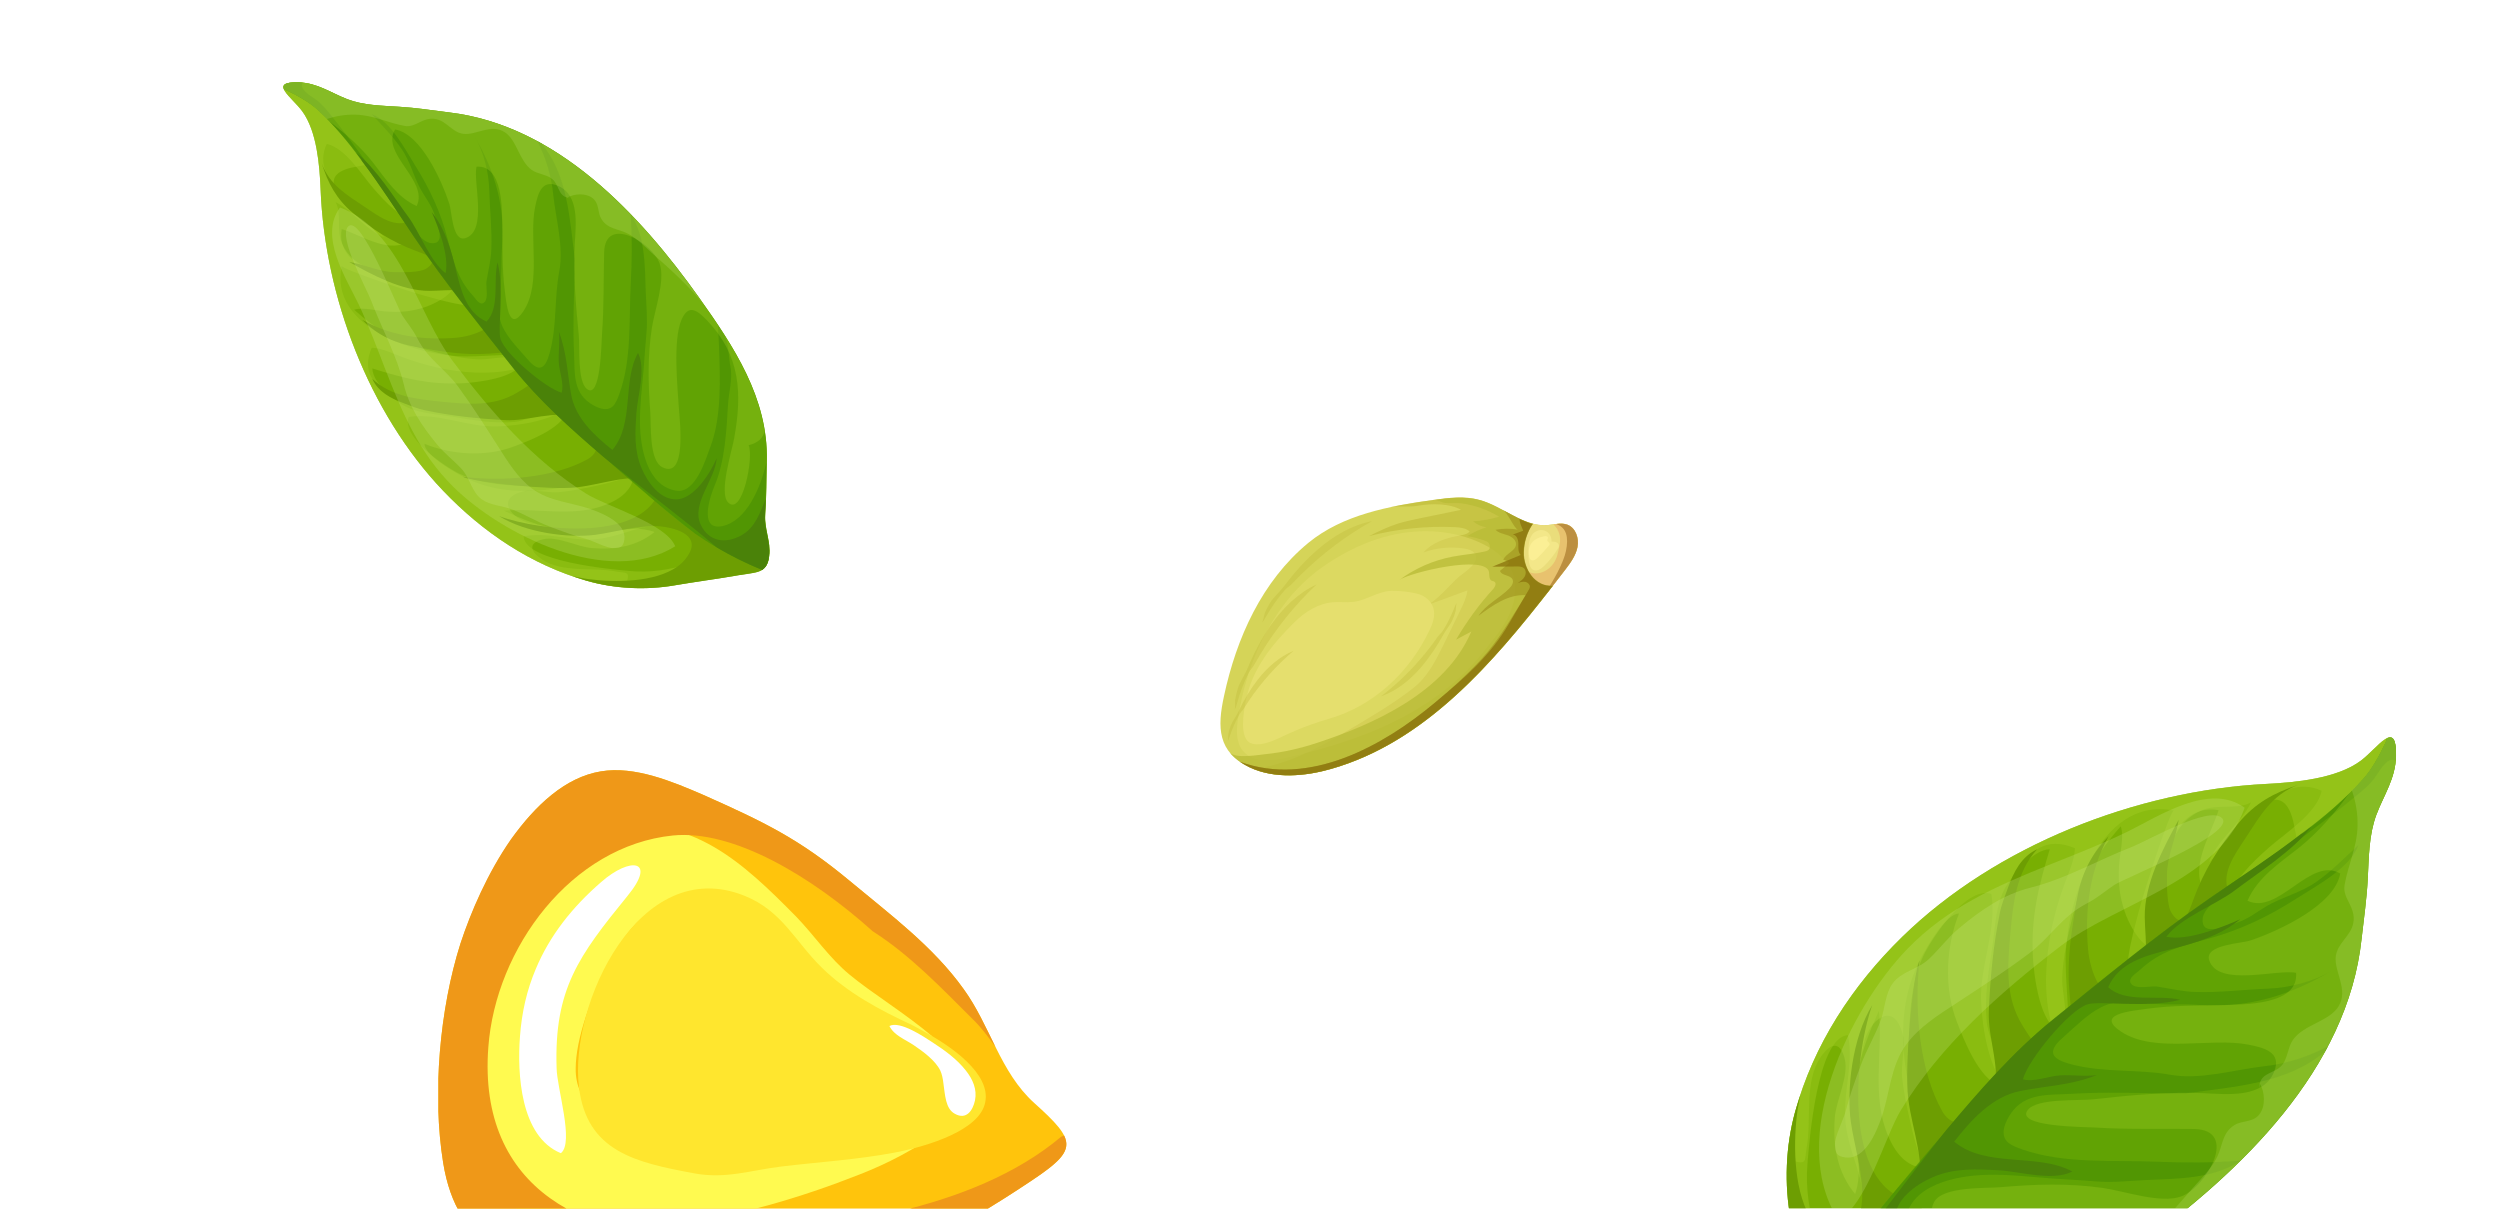 <svg width="211" height="102" viewBox="0 0 211 102" fill="none" xmlns="http://www.w3.org/2000/svg">
<path d="M64.72 38.852C64.685 40.399 64.69 41.903 64.584 43.449C64.504 44.649 65.075 45.718 64.926 46.9C64.734 48.425 63.902 48.284 62.386 48.544C60.567 48.861 58.744 49.084 56.937 49.398C54.503 49.821 51.879 49.691 49.5 49.008C44.816 47.664 40.755 44.931 37.397 41.415C31.13 34.847 27.408 25.016 27.058 15.983C26.977 13.978 26.75 11.087 25.517 9.401C24.648 8.209 22.564 6.875 25.215 6.953C26.782 7.003 27.916 7.838 29.29 8.368C30.682 8.9 32.184 8.914 33.676 9.011C35.088 9.092 36.488 9.316 37.886 9.488C46.982 10.562 53.982 18.072 58.987 25.113C61.932 29.245 64.827 33.605 64.72 38.852Z" fill="#78AF02"/>
<path opacity="0.42" d="M58.739 49.12C58.139 49.207 57.535 49.3 56.944 49.403C54.51 49.826 51.886 49.696 49.507 49.013C44.823 47.669 40.762 44.936 37.404 41.42C31.13 34.847 27.408 25.016 27.058 15.983C26.977 13.978 26.75 11.087 25.517 9.401C24.648 8.209 22.564 6.875 25.215 6.953C26.407 6.988 27.357 7.487 28.343 7.951C30.039 9.656 30.851 11.901 32.402 13.836C33.04 14.629 33.722 15.332 34.294 16.188C34.435 16.401 35.56 18.973 35.428 18.93C33.737 18.334 32.62 17.177 31.475 15.848C30.491 14.705 29.134 12.484 27.58 12.149C26.043 15.335 30.849 18.147 32.448 20.045C30.854 19.397 29.852 17.826 28.328 17.067C28.854 18.002 28.381 19.438 28.849 20.524C29.332 21.631 30.164 22.279 31.295 22.695C33.076 23.365 34.755 23.922 36.531 24.203C38.416 24.501 40.458 23.888 42.081 25.186C40.819 26.521 37.346 25.356 35.891 24.981C35.059 24.769 28.778 22.713 28.838 22.432C27.725 27.768 35.43 30.044 39.155 30.082C40.396 30.091 41.641 29.981 42.881 29.948C43.522 29.932 45.693 30.354 46.165 30.064C42.618 32.264 37.639 31.529 33.957 30.133C33.102 29.813 32.247 29.392 31.378 29.346C29.66 33.265 35.339 34.309 37.816 34.546C39.849 34.738 41.926 35.347 43.976 35.246C45.446 35.176 46.823 34.36 48.269 34.181C46.619 35.491 44.032 35.916 41.972 35.989C39.501 36.07 36.943 34.802 34.493 35.192C33.869 36.894 37.523 39.376 38.755 39.976C41.142 41.142 44.469 41.015 47.066 41.055C48.533 41.074 49.955 40.421 51.325 39.954C52.141 39.678 54.587 39.548 55.143 39.085C53.87 40.138 51.89 40.664 50.294 41.009C49.273 41.23 48.244 41.434 47.205 41.54C46.281 41.627 44.952 41.261 44.103 41.483C41.772 42.102 43.2 43.785 44.739 44.17C48.146 45.004 51.363 45.042 54.761 44.419C53.071 44.726 51.7 45.477 49.803 45.535C47.911 45.586 46.133 44.898 44.193 45.269C44.297 47.413 51.602 48.043 53.09 48.188C54.817 48.353 56.495 48.107 58.133 47.59C58.991 47.313 60.492 46.353 61.593 46.119C61.901 46.056 62.172 46.047 62.386 46.13C62.6 46.213 59.738 48.59 59.373 48.774C59.161 48.885 58.944 49.004 58.739 49.12Z" fill="#A3CE24"/>
<path opacity="0.42" d="M49.507 49.013C44.823 47.669 40.762 44.935 37.404 41.42C31.13 34.847 27.408 25.016 27.058 15.983C26.977 13.978 26.75 11.087 25.517 9.401C24.648 8.209 22.564 6.875 25.215 6.953C26.716 6.996 27.816 7.766 29.113 8.291C30.23 9.164 31.152 10.14 31.626 11.555C31.661 11.662 31.698 11.78 31.729 11.893C32.406 14.326 30.597 13.737 29.105 14.319C26.746 15.232 29.407 17.486 30.742 18.282C31.853 18.938 34.085 19.05 34.711 20.24C32.935 21.541 30.649 19.909 28.842 19.332C28.184 22.947 34.001 23.898 36.639 23.784C39.812 23.658 37.528 25.385 35.824 25.936C34.725 26.294 33.788 26.371 32.636 26.294C31.812 26.241 30.61 25.895 29.896 26.142C31.661 27.765 33.548 28.866 35.994 29.527C37.262 29.879 39.022 30.281 40.383 30.335C41.588 30.379 42.973 29.821 44.059 30.469C43.796 31.923 40.081 32.309 38.914 32.353C36.105 32.466 34.048 31.912 31.429 31.097C31.446 32.204 32.941 33.47 33.812 34.065C35.074 34.92 36.699 34.93 38.167 35.173C39.885 35.464 41.694 35.769 43.428 35.614C44.481 35.518 46.989 34.327 47.815 34.828C47.247 36.226 44.662 37.2 43.345 37.694C40.998 38.575 38.142 38.4 35.827 37.458C35.852 38.399 38.03 39.658 38.81 40.097C42.838 42.34 47.489 41.399 51.724 40.048C52.762 39.718 53.968 38.942 53.371 40.663C53.042 41.602 52.162 42.178 51.244 42.553C48.483 43.715 45.365 42.846 42.515 43.101C43.899 43.73 45.594 44.49 47.128 44.628C49.697 45.57 52.8 44.015 55.248 44.9C53.715 46.132 51.89 46.414 49.963 46.258C48.696 46.159 47.053 45.213 45.805 45.524C44.528 45.834 44.748 46.559 45.767 47.23C47.483 48.371 50.054 47.854 51.982 48.234C52.854 48.404 53.221 48.161 52.864 49.252C52.828 49.359 52.769 49.469 52.697 49.569C51.616 49.493 50.541 49.309 49.507 49.013Z" fill="#A3CE24"/>
<path opacity="0.42" d="M46.945 44.558C47.008 44.583 47.069 44.596 47.133 44.621C47.174 44.62 47.224 44.636 47.265 44.635C47.157 44.588 47.052 44.564 46.945 44.558Z" fill="#A3CE24"/>
<path d="M56.944 49.403C54.51 49.826 51.886 49.697 49.507 49.013C49.092 48.898 48.684 48.747 48.284 48.611C48.781 48.725 49.264 48.828 49.692 48.882C51.918 49.172 55.269 49.164 57.179 47.818C57.617 47.504 57.96 47.111 58.203 46.646C59.026 45.047 56.791 44.517 55.683 44.421C53.877 44.281 52.008 44.907 50.228 45.14C48.072 45.417 44.422 45.008 42.117 43.556C45.745 44.902 54.578 45.707 55.718 41.151C55.772 40.936 55.71 40.669 55.473 40.59C53.139 39.898 50.991 40.871 48.644 41.133C46.401 41.389 40.044 40.709 39.071 40.243C42.522 40.662 46.756 40.315 49.566 38.773C51.249 37.842 50.061 35.782 48.673 35.272C46.761 34.559 44.62 35.577 42.606 35.46C40.313 35.334 38.067 35.101 35.827 34.619C35.234 34.498 34.669 34.254 34.085 34.037C32.997 33.632 31.914 33.078 31.42 31.972C32.991 33.456 35.221 33.697 37.244 33.902C39.452 34.118 41.655 34.341 43.658 33.132C44.351 32.717 46.465 31.497 45.746 30.393C45.121 29.427 42.247 29.787 41.271 29.847C39.135 29.997 37.263 29.667 35.184 29.3C33.33 28.973 31.945 28.344 30.573 26.994C32.982 28.369 35.732 28.72 38.46 28.508C39.759 28.407 42.658 27.618 41.472 25.682C40.493 24.066 37.781 24.552 36.233 24.547C33.915 24.556 31.433 23.21 29.475 22.109C30.767 22.316 31.973 22.939 33.3 22.968C33.992 22.979 35.422 23.021 35.983 22.664C37.227 21.863 35.788 21.438 35.063 21.162C33.005 20.384 31.42 19.358 29.754 17.949C28.397 16.802 27.667 15.446 27.149 13.767C27.794 15.608 29.298 16.465 30.817 17.485C31.944 18.233 33.37 19.368 34.803 18.572C35.122 18.395 35.194 18.041 35.512 17.965C36.08 17.825 36.551 18.326 36.966 18.624C37.354 18.902 37.769 19.017 38.169 19.265C39.176 19.896 39.107 21.165 39.623 22.113C40.193 23.141 41.139 23.942 41.945 24.784C42.95 25.84 43.947 26.91 44.941 27.969C46.894 30.051 48.84 32.157 50.805 34.237C53.424 37.03 55.985 39.862 58.444 42.793C60.182 44.863 61.423 46.017 63.947 46.795C64.178 46.869 64.517 46.961 64.904 47.086C64.667 48.377 63.843 48.282 62.408 48.529C60.574 48.866 58.751 49.088 56.944 49.403Z" fill="#6D9E02"/>
<path d="M57.944 44.493C56.298 43.281 54.812 41.849 53.264 40.515C49.859 37.574 46.145 34.583 43.349 31.034C40.471 27.386 37.599 23.844 34.994 19.986C32.559 16.372 30.012 12.222 26.818 9.269C26.142 8.643 25.133 8.07 24.308 7.681C24.218 7.636 24.112 7.601 23.994 7.567C23.804 7.167 24.035 6.917 25.227 6.951C26.793 7.001 27.928 7.836 29.302 8.366C30.694 8.899 32.196 8.912 33.687 9.009C35.099 9.09 36.5 9.315 37.898 9.486C46.993 10.56 53.994 18.07 58.999 25.111C61.939 29.25 64.834 33.609 64.721 38.852C64.685 40.399 64.69 41.903 64.584 43.449C64.504 44.649 65.075 45.718 64.926 46.899C64.847 47.532 64.655 47.871 64.346 48.075C62.103 47.174 60.032 46.033 57.944 44.493Z" fill="#61A304"/>
<path opacity="0.6" d="M26.806 9.272C26.131 8.645 25.122 8.072 24.296 7.683C24.206 7.638 24.1 7.603 23.982 7.569C23.793 7.169 24.023 6.919 25.215 6.953C25.327 6.953 25.437 6.97 25.539 6.983C25.498 7.054 25.47 7.136 25.473 7.23C25.491 7.699 26.33 8.169 26.671 8.414C27.235 8.829 27.607 9.329 28.036 9.861C29.565 11.729 30.869 13.74 32.405 15.613C33.203 16.591 35.035 20.381 36.375 20.521C37.587 20.641 37.007 19.231 36.737 18.307C36.427 17.243 35.841 16.66 35.366 15.711C34.862 14.69 34.572 13.569 33.926 12.618C33.149 11.482 32.284 10.639 31.389 9.641C32.986 10.24 34.189 12.604 35.062 14.002C36.295 15.972 37.211 17.958 37.783 20.184C38.258 21.995 38.589 23.511 39.889 24.92C40.105 25.156 40.443 25.774 40.799 25.574C41.285 25.293 40.995 24.213 41.056 23.761C41.207 22.845 41.43 22.011 41.468 21.054C41.535 19.379 41.336 17.664 41.291 15.989C41.248 14.538 40.839 12.876 40.111 11.602C41.802 14.571 42.655 17.465 42.367 20.919C42.271 22.026 42.373 23.184 42.223 24.283C42.065 25.407 41.929 26.557 42.441 27.624C42.923 28.619 43.825 29.51 44.561 30.363C45.569 31.543 46.055 31.05 46.41 29.723C47.023 27.456 46.772 25.136 47.205 22.881C47.598 20.821 46.903 18.456 46.688 16.396C46.525 14.716 46.038 13.262 45.364 11.926C45.416 11.953 45.468 11.98 45.519 12.007C45.577 12.039 45.636 12.07 45.696 12.114C47.913 14.76 48.078 18.458 48.513 21.863C48.514 22.229 48.51 22.601 48.507 22.974C48.44 25.228 48.338 27.517 48.449 29.778C48.525 31.353 48.319 33.01 49.777 34.016C50.322 34.387 51.156 34.793 51.713 34.3C51.97 34.069 52.159 33.566 52.272 33.252C53.337 30.315 53.073 26.982 53.236 23.915C53.339 21.991 53.361 20.04 53.232 18.101C53.252 18.116 53.267 18.137 53.282 18.158C53.289 18.163 53.296 18.168 53.297 18.179C54.483 20.115 54.425 22.456 54.502 24.651C54.541 25.785 54.672 27.014 54.557 28.149C54.457 29.192 54.403 30.228 54.314 31.27C54.183 32.809 53.987 34.24 54.016 35.782C54.047 37.801 54.614 41.038 57.09 41.416C58.707 41.664 59.556 38.785 59.97 37.673C60.917 35.138 60.778 31.956 60.686 29.273C60.663 28.669 60.629 28.067 60.584 27.466C60.758 27.733 60.938 28.004 61.105 28.266C61.517 28.907 61.485 30.151 61.644 30.904C61.864 31.954 61.499 33.112 61.441 34.196C61.324 36.323 61.174 39.004 60.317 40.974C59.944 41.833 58.936 44.82 60.957 44.405C63.03 43.976 64.23 41.076 64.675 39.043C64.647 40.523 64.644 41.982 64.547 43.473C64.466 44.673 65.037 45.742 64.889 46.923C64.81 47.556 64.618 47.895 64.309 48.099C62.336 47.301 60.503 46.31 58.672 45.046C56.953 43.711 55.273 42.322 53.628 40.898C53.491 40.779 53.353 40.66 53.216 40.541C53.029 40.377 52.838 40.219 52.652 40.055C52.037 39.513 51.411 38.972 50.802 38.423C48.569 36.434 46.201 34.42 44.211 32.15C43.899 31.794 43.591 31.431 43.3 31.06C40.422 27.412 37.55 23.87 34.945 20.012C33.541 17.929 32.128 15.617 30.492 13.53C29.381 11.971 28.155 10.514 26.806 9.272Z" fill="#468E02"/>
<path opacity="0.31" d="M61.428 42.38C60.665 41.549 61.788 37.994 61.958 37.022C62.645 33.225 62.513 30.047 59.712 27.084C58.856 26.185 58.113 25.611 57.519 26.989C56.775 28.717 57.187 32.734 57.308 34.586C57.366 35.479 57.981 40.514 55.883 39.424C54.76 38.841 54.964 35.803 54.883 34.772C54.703 32.381 54.65 30.081 55.017 27.678C55.242 26.206 56.163 23.694 55.68 22.262C55.089 20.5 51.065 18.097 50.99 21.309C50.931 23.609 50.983 25.867 50.812 28.168C50.757 28.95 50.706 33.781 49.528 32.823C48.712 32.166 48.949 29.265 48.848 28.289C48.599 25.798 48.37 23.079 48.509 20.583C48.596 19.022 48.938 16.469 47.09 15.68C45.694 15.083 45.387 16.415 45.168 17.454C44.623 20.064 45.732 23.943 44.177 26.265C42.924 28.123 42.741 25.609 42.591 24.406C42.374 22.688 42.42 20.957 42.395 19.226C42.364 17.814 42.5 13.896 40.215 14.07C39.924 15.393 41.163 19.487 39.286 20.096C38.176 20.456 38.136 17.841 37.927 17.215C37.307 15.309 35.555 11.323 33.347 10.925C32.096 12.978 36.224 15.251 35.164 17.391C33.534 16.667 32.557 15.104 31.502 13.748C30.537 12.508 29.17 11.262 27.772 10.229C27.452 9.897 27.134 9.578 26.799 9.267C26.124 8.64 25.115 8.068 24.29 7.678C24.2 7.634 24.093 7.598 23.976 7.564C23.786 7.164 24.017 6.914 25.209 6.948C26.775 6.998 27.91 7.833 29.284 8.363C30.676 8.896 32.177 8.909 33.669 9.006C35.081 9.087 36.482 9.312 37.88 9.484C46.975 10.558 53.976 18.068 58.981 25.108C61.453 28.587 63.885 32.219 64.531 36.404C64.4 36.939 64.029 37.372 63.183 37.576C63.649 38.509 62.648 43.702 61.428 42.38Z" fill="#A3CE24"/>
<path d="M30.349 13.264C30.25 13.133 30.152 13.002 30.049 12.877C31.719 14.167 33.244 16.661 34.441 18.271C35.433 19.602 36.285 22.059 37.606 23.058C37.919 21.619 37.036 19.262 36.44 17.901C37.599 19.352 38.072 21.081 38.5 22.858C38.909 24.52 39.356 26.383 41.063 27.142C42.219 25.954 41.605 23.617 41.995 22.142C42.575 24.414 41.986 27.693 42.238 28.584C42.594 29.854 46.048 32.769 47.402 33.143C47.63 32.373 47.194 31.371 47.158 30.544C47.119 29.695 47.273 28.831 47.165 27.993C47.867 29.826 47.863 31.456 48.212 33.329C48.578 35.305 50.196 36.781 51.684 37.971C53.564 35.761 52.509 32.174 53.851 29.782C54.537 31.157 53.813 33.395 53.712 34.863C53.609 36.433 53.498 37.986 54.143 39.503C54.642 40.673 55.669 42.18 57.092 42.147C58.581 42.121 59.975 39.897 60.483 38.68C60.4 40.435 58.288 42.529 59.152 44.306C59.84 45.722 61.23 45.919 62.551 45.194C63.742 44.538 64.134 43.299 64.614 42.122C64.599 42.567 64.59 43.017 64.558 43.471C64.478 44.671 65.049 45.74 64.9 46.921C64.821 47.554 64.629 47.893 64.32 48.097C62.992 47.559 61.725 46.923 60.484 46.195C57.375 43.547 54.037 41.12 50.863 38.507C48.176 36.203 45.473 33.796 43.316 31.051C40.439 27.404 37.567 23.861 34.962 20.004C33.566 17.937 32.13 15.699 30.563 13.601C30.513 13.474 30.43 13.363 30.349 13.264Z" fill="#4A8209"/>
<path opacity="0.24" d="M34.869 36.476C35.752 38.114 36.821 39.662 38.237 41.065C42.321 45.122 51.331 49.622 56.987 46.108C56.228 44.184 51.225 42.763 49.469 41.664C44.98 38.847 41.377 34.699 38.217 30.484C35.224 26.489 33.819 19.406 28.697 17.514C26.882 19.943 29.234 23.518 30.268 25.68C31.974 29.307 33.03 33.077 34.869 36.476Z" fill="#CCEA86"/>
<path opacity="0.2" d="M48.18 16.706C48.068 16.706 47.977 16.692 47.886 16.677C47.869 16.686 47.858 16.688 47.842 16.696C47.964 16.723 48.071 16.729 48.18 16.706Z" fill="#CCEA86"/>
<path opacity="0.2" d="M52.932 19.691C52.141 19.296 51.275 19.343 50.748 18.468C50.415 17.915 50.599 17.206 50.039 16.743C49.459 16.265 48.451 16.342 47.886 16.677C47.108 16.504 47.191 15.611 46.621 15.12C46.172 14.727 45.371 14.699 44.876 14.344C43.79 13.554 43.64 11.814 42.573 11.139C41.422 10.425 40.188 11.425 39.122 11.298C38.17 11.183 37.727 10.246 36.81 10.055C35.691 9.819 35.097 10.802 34.166 10.631C32.712 10.368 31.55 9.726 30.031 9.68C29.118 9.653 28.345 9.798 27.582 10.041C27.326 9.777 27.07 9.512 26.799 9.267C26.124 8.64 25.115 8.068 24.29 7.678C24.2 7.634 24.093 7.598 23.976 7.564C23.786 7.164 24.017 6.914 25.209 6.948C26.775 6.998 27.91 7.833 29.284 8.363C30.676 8.896 32.177 8.909 33.669 9.006C35.081 9.087 36.482 9.312 37.88 9.484C46.975 10.558 53.976 18.068 58.981 25.108C59.14 25.324 59.288 25.542 59.443 25.765C58.172 24.173 56.647 22.794 55.127 21.45C54.434 20.82 53.755 20.099 52.932 19.691Z" fill="#CCEA86"/>
<path opacity="0.25" d="M36.864 37.483C37.513 38.273 38.267 38.834 38.954 39.571C39.671 40.339 39.797 41.505 40.644 42.133C41.335 42.639 42.376 42.687 43.148 42.968C44.236 43.373 45.225 44.002 46.326 44.417C47.377 44.817 48.416 45.207 49.496 45.496C50.101 45.657 51.233 46.297 51.836 46.263C52.333 46.235 52.61 46.201 52.695 45.532C52.879 44.173 50.955 43.38 50.036 43.035C48.314 42.397 46.365 42.356 44.873 41.214C43.679 40.307 42.872 38.987 42.085 37.753C41.005 36.065 39.874 34.279 38.686 32.656C37.573 31.127 36.113 30.322 35.229 28.572C34.834 27.781 34.389 27.299 33.961 26.637C33.48 25.896 30.449 18.012 29.385 19.113C28.505 20.013 30.948 24.352 31.338 25.404C32.209 27.722 33.501 30.019 34.072 32.416C34.535 34.371 35.601 35.937 36.864 37.483Z" fill="#CCEA86"/>
<g clip-path="url(#clip0_1902_337)">
<path d="M43.164 70.835C45.177 67.96 47.719 65.596 50.706 65.106C53.565 64.617 56.785 65.98 59.306 67.066C64.517 69.387 67.44 70.793 71.719 74.349C75.087 77.161 78.752 79.865 81.336 83.486C83.582 86.574 84.408 90.493 87.289 93.091C90.89 96.328 91.017 97.031 86.992 99.693C74.367 108.127 65.576 110.64 50.388 107.999C43.419 106.764 38.589 105.443 37.403 98.138C36.471 92.367 37.106 85.168 38.864 79.631C39.754 77.011 41.173 73.668 43.164 70.835Z" fill="#FFC40C"/>
<path d="M51.701 80.739C49.901 83.976 48.587 87.681 48.587 90.216C48.545 95.838 57.632 97.287 61.784 97.116C67.483 96.882 73.52 96.328 79.175 95.583C77.142 97.031 74.918 98.202 72.566 99.118C67.504 101.12 62.208 102.653 56.912 103.378C51.172 104.166 43.969 105.124 40.983 98.543C38.864 93.815 39.33 89.066 39.669 84.082C40.029 79.163 44.012 73.966 47.867 71.112C48.82 70.388 50.028 70.005 51.383 69.792C58.374 68.77 62.61 72.71 67.186 77.352C68.732 78.95 70.003 80.866 71.719 82.272C73.562 83.805 76.443 85.552 78.71 87.49C75.002 86.489 71.126 83.614 67.97 81.548C65.364 79.844 62.716 78.034 59.751 77.033C55.599 75.606 53.798 77.076 51.701 80.739Z" fill="#FFFA50"/>
<path d="M78.413 87.298C80.785 88.64 84.026 91.068 83.01 93.496C82.056 95.732 77.523 96.903 75.469 97.286C72.291 97.883 69.092 98.074 65.915 98.458C63.331 98.777 61.233 99.523 58.607 99.033C53.65 98.117 49.519 97.201 48.863 91.749C48.015 84.828 53.947 72.028 62.843 75.606C66.021 76.884 67.122 79.482 69.347 81.654C71.507 83.784 74.261 85.254 76.972 86.51C77.354 86.723 77.862 86.979 78.413 87.298Z" fill="#FFE62E"/>
<path d="M50.706 65.106C53.565 64.617 56.785 65.98 59.306 67.066C64.517 69.387 67.44 70.793 71.719 74.349C75.087 77.161 78.752 79.865 81.336 83.486C82.416 84.977 83.179 86.68 84.005 88.342C83.391 87.49 82.777 86.659 82.056 85.978C79.472 83.401 76.845 80.653 73.774 78.673C73.731 78.651 73.689 78.63 73.668 78.609C68.478 73.945 61.869 70.005 56.785 70.516C48.227 71.389 41.83 80.014 41.215 88.384C40.305 100.396 49.583 105.017 60.428 104.314C69.834 103.718 82.035 102.27 89.555 95.945C89.661 95.902 89.725 95.881 89.809 95.838C90.424 97.095 89.555 97.989 86.992 99.693C74.367 108.127 65.576 110.64 50.388 107.999C43.419 106.764 38.589 105.443 37.403 98.138C36.471 92.367 37.106 85.168 38.864 79.631C39.712 77.011 41.152 73.668 43.122 70.835C45.198 67.96 47.719 65.596 50.706 65.106Z" fill="#EF9818"/>
<path d="M45.219 81.782C46.384 78.992 48.269 76.586 50.727 74.456C53.184 72.284 55.493 72.539 52.951 75.627C48.841 80.675 46.765 83.486 46.977 90.131C46.998 91.856 48.481 96.435 47.337 97.329C43.906 95.923 43.651 90.599 43.885 87.49C44.033 85.424 44.478 83.528 45.219 81.782Z" fill="white"/>
<path d="M79.62 91.408C79.578 91.025 79.493 90.642 79.366 90.365C78.942 89.492 77.904 88.746 77.121 88.214C76.4 87.724 75.469 87.404 75.066 86.595C75.956 86.127 77.989 87.511 78.71 87.98C79.726 88.64 80.764 89.385 81.527 90.365C82.099 91.089 82.48 91.941 82.289 92.878C82.099 93.751 81.548 94.539 80.595 94.007C79.79 93.581 79.769 92.409 79.62 91.408Z" fill="white"/>
</g>
<g clip-path="url(#clip1_1902_337)">
<path d="M110.42 45.82C113.34 43.42 117.27 42.71 121.01 42.19C122.29 42.01 123.61 41.85 124.86 42.19C126.85 42.72 128.54 44.48 130.6 44.32C131.17 44.28 131.77 44.08 132.3 44.29C132.99 44.56 133.28 45.43 133.14 46.16C133 46.89 132.54 47.51 132.09 48.1C126.74 55.08 120.82 62.46 112.37 64.89C110.18 65.52 107.59 65.77 105.47 64.76C102.75 63.47 102.73 61.38 103.31 58.73C104.35 53.87 106.5 49.05 110.42 45.82Z" fill="#D5D458"/>
<path opacity="0.62" d="M105.82 64.91C108.59 64.53 111.12 63.22 113.49 61.81C115.44 60.65 117.53 59.45 119.31 58.05C120.51 57.11 121.21 55.69 121.88 54.32C122.34 53.38 122.8 52.44 123.26 51.49C123.52 50.96 123.78 50.42 123.85 49.83C122.65 50.27 121.45 50.71 120.26 51.15C121.22 50.8 122.36 49.35 123.14 48.67C123.54 48.33 124.98 47.48 124.48 46.74C124.28 46.44 123.89 46.34 123.53 46.29C122.4 46.12 121.22 46.24 120.14 46.63C120.89 45.76 122.07 45.4 123.2 45.2C123.5 45.15 123.83 45.09 124.04 44.86C123.71 44.56 123.22 44.51 122.77 44.49C120.34 44.38 117.89 44.64 115.54 45.25C116.34 44.85 117.14 44.46 117.99 44.19C118.54 44.02 119.11 43.9 119.67 43.78C120.88 43.53 122.09 43.28 123.31 43.03C122.36 42.47 120.76 42.49 119.71 42.68C118.9 42.83 118 42.66 117.21 42.83C118.46 42.56 119.74 42.36 121 42.19C122.28 42.01 123.6 41.85 124.85 42.19C126.84 42.72 128.53 44.48 130.59 44.32C131.16 44.28 131.76 44.08 132.29 44.29C132.98 44.56 133.27 45.43 133.13 46.16C133 46.89 132.54 47.51 132.09 48.1C126.74 55.08 120.82 62.46 112.37 64.89C110.3 65.48 107.87 65.73 105.82 64.91Z" fill="#BFB939"/>
<path opacity="0.62" d="M129.05 48.36C128.13 46.82 128.65 45.53 128.99 44.08C129.51 44.26 130.04 44.36 130.6 44.32C131.17 44.28 131.77 44.08 132.3 44.29C132.99 44.56 133.28 45.43 133.14 46.16C133 46.89 132.54 47.51 132.09 48.1C131.59 48.76 131.07 49.42 130.56 50.08C130.01 49.55 129.45 49.04 129.05 48.36Z" fill="#FFEC9C"/>
<path opacity="0.68" d="M128.98 48.61C129 48.5 129.01 48.39 129.01 48.27C130.06 48.72 131.19 47.89 131.44 46.83C131.61 46.12 131.85 45.39 131.47 44.76C131.49 44.62 131.17 44.39 131.14 44.25C131.54 44.19 131.94 44.15 132.31 44.29C133 44.56 133.29 45.43 133.15 46.16C133 46.89 132.54 47.51 132.09 48.1C131.52 48.84 130.95 49.59 130.36 50.33C129.55 49.91 128.84 49.32 128.98 48.61Z" fill="#E8B769"/>
<path opacity="0.44" d="M111.76 47.76C113.47 46.58 115.37 45.65 117.39 45.18C119.95 44.58 122.72 44.74 125.09 45.88C126.39 46.5 127.63 47.56 127.83 48.98C128.18 51.54 126.61 53.24 125.17 55.05C123.43 57.25 121.17 59.01 118.71 60.36C115.58 62.07 112.13 63.13 108.65 63.93C107.34 64.23 105.72 64.4 104.88 63.34C104.3 62.61 104.35 61.57 104.49 60.65C105.23 55.68 107.58 50.65 111.76 47.76Z" fill="#E5DF6E"/>
<path opacity="0.65" d="M130.37 50.07C130.4 50.03 130.42 50 130.45 49.97C131.06 49.11 131.96 47.53 132.17 46.49C132.4 45.36 132.23 44.53 131.34 44.23C131.67 44.19 132 44.17 132.3 44.29C132.99 44.56 133.28 45.43 133.14 46.16C133 46.89 132.54 47.51 132.09 48.1C131.55 48.8 131 49.51 130.45 50.21C130.42 50.16 130.4 50.11 130.37 50.07Z" fill="#A57329"/>
<path d="M108.87 61.87C108.71 61.94 108.55 62.01 108.39 62.09C107.62 62.45 106.44 63.05 105.58 62.73C104.57 62.35 104.96 60.09 105.14 59.18C105.67 56.41 107.45 54.3 109.24 52.53C110.17 51.6 111.33 50.9 112.61 50.82C113.14 50.79 113.68 50.86 114.21 50.8C115.32 50.68 116.3 49.9 117.42 49.87C118.1 49.85 119.06 49.95 119.72 50.14C120.27 50.3 120.81 50.73 120.98 51.34C121.16 51.97 120.92 52.62 120.66 53.17C118.92 56.85 115.83 59.59 112.24 60.64C111.04 60.99 109.98 61.37 108.87 61.87Z" fill="#E5DF6E"/>
<path opacity="0.77" d="M105.46 64.76C104.7 64.4 104.15 63.97 103.77 63.49C104.24 64.08 106.28 63.7 106.9 63.64C108.34 63.49 109.75 63.16 111.12 62.71C116.07 61.09 122.01 58.38 124.18 53.3C123.75 53.53 123.32 53.76 122.89 53.99C123.78 52.47 124.82 51.03 126.01 49.73C126.18 49.55 126.33 49.22 126.12 49.09C126.06 49.05 125.98 49.05 125.91 49.02C125.66 48.91 125.71 48.55 125.67 48.28C125.44 46.78 118.97 48.31 118.09 48.96C119.42 47.97 120.97 47.29 122.6 46.98C123.5 46.81 124.41 46.75 125.3 46.55C125.43 46.52 125.57 46.48 125.66 46.39C125.83 46.2 125.73 45.87 125.53 45.72C125.37 45.61 123.92 45.19 123.8 45.27C124.32 44.94 124.88 44.68 125.46 44.5C125.04 44.45 124.65 44.28 124.33 44C125.07 43.96 125.81 43.82 126.52 43.61C125.57 43.03 124.5 42.65 123.39 42.49C122.91 42.42 122.41 42.51 121.95 42.45C121.65 42.41 121.32 42.17 121.01 42.21C122.29 42.03 123.61 41.87 124.86 42.21C126.44 42.63 127.83 43.82 129.37 44.22C128.88 44.91 128.62 45.79 128.6 46.62C128.57 48.01 129.54 49.57 131.05 49.45C125.97 56.01 120.27 62.63 112.36 64.9C110.18 65.52 107.59 65.76 105.46 64.76Z" fill="#B9BC37"/>
<path opacity="0.68" d="M105.46 64.76C105.15 64.61 104.89 64.45 104.65 64.29C110.46 66.43 116.69 63.01 121.15 59.27C122.48 58.16 123.77 56.98 124.95 55.71C126.51 54.03 127.55 52.14 128.77 50.23C127.29 50.15 125.96 51.09 124.78 51.98C125.43 51.01 126.56 50.49 127.38 49.67C127.58 49.47 127.78 49.17 127.66 48.91C127.47 48.5 126.72 48.61 126.6 48.18C126.86 47.96 127.12 47.74 127.38 47.52C127.25 47.37 127.07 47.27 126.88 47.25C127.07 46.7 127.93 46.52 127.95 45.94C127.96 45.56 127.59 45.29 127.23 45.17C126.87 45.05 126.47 44.98 126.22 44.71C126.85 44.6 127.49 44.59 128.12 44.7C127.8 44.65 127.27 43.27 126.84 43.04C127.69 43.49 128.52 43.98 129.39 44.2C128.9 44.89 128.64 45.77 128.62 46.6C128.59 47.99 129.56 49.55 131.07 49.43C125.99 55.99 120.29 62.61 112.38 64.88C110.18 65.52 107.59 65.76 105.46 64.76Z" fill="#A29720"/>
<path opacity="0.75" d="M105.46 64.76C105.15 64.61 104.89 64.45 104.65 64.29C110.46 66.43 116.69 63.01 121.15 59.27C123.63 57.19 125.77 55.38 127.41 52.55C127.95 51.63 128.48 50.71 129.02 49.79C129.06 49.72 129.11 49.64 129.12 49.55C129.15 49.34 128.94 49.15 128.73 49.11C128.52 49.07 128.3 49.14 128.1 49.21C128.32 49.06 128.55 48.9 128.68 48.67C128.81 48.44 128.81 48.11 128.6 47.94C128.44 47.81 128.22 47.81 128.02 47.81C127.33 47.82 126.64 47.82 125.95 47.83C126.75 47.5 127.55 47.17 128.35 46.84C128.11 46.61 128.15 46.22 128.15 45.89C128.15 45.55 128 45.13 127.67 45.12C127.97 45.01 128.26 44.9 128.56 44.79C128.42 44.46 128.27 44.16 128.24 43.81C128.34 43.85 129.31 44.29 129.36 44.21C128.87 44.9 128.61 45.78 128.59 46.61C128.56 48 129.53 49.56 131.04 49.44C125.96 56 120.26 62.62 112.35 64.89C110.18 65.52 107.59 65.76 105.46 64.76Z" fill="#8A720B"/>
<path opacity="0.42" d="M130.95 45.71C131.09 45.71 131.23 45.71 131.35 45.77C131.47 45.82 131.58 45.95 131.57 46.08C131.57 46.16 131.53 46.23 131.49 46.29C131.16 46.84 130.76 47.35 130.3 47.79C130.06 48.02 129.73 48.24 129.43 48.11C129.19 48.01 129.09 47.72 129.05 47.46C129 47.2 129 46.92 129 46.65C129 46.11 129 45.31 129.5 44.94C130.17 44.45 130.98 44.9 130.95 45.71Z" fill="#FFF69E"/>
<path d="M130.35 45.26C130.46 45.24 130.62 45.25 130.64 45.36C130.66 45.44 130.58 45.52 130.59 45.6C130.6 45.72 130.78 45.78 130.79 45.9C130.8 45.96 130.75 46.02 130.71 46.07C130.42 46.42 130.11 46.75 129.78 47.07C129.62 47.23 129.38 47.38 129.2 47.25C129.12 47.19 129.08 47.08 129.06 46.97C128.89 45.98 129.41 45.42 130.35 45.26Z" fill="#FBEF95"/>
<path opacity="0.34" d="M107.28 52.73C108.28 51.31 109.55 50.05 111.13 49.32C109.28 51.05 107.69 53.05 106.38 55.21C106.21 55.5 106.04 55.78 105.88 56.07C105.74 56.33 105.52 56.54 105.39 56.79C104.97 57.62 104.64 58.49 104.4 59.39C104.35 59.58 104.3 59.77 104.19 59.92C104.28 59.79 104.22 59.24 104.25 59.06C104.3 58.73 104.38 58.4 104.48 58.08C104.68 57.49 105.05 57 105.28 56.44C105.81 55.15 106.47 53.89 107.28 52.73Z" fill="#BFB939"/>
<path opacity="0.34" d="M111.25 46.35C112.56 45.22 114.11 44.31 115.81 43.98C113.6 45.21 111.57 46.75 109.77 48.53C109.53 48.77 109.3 49 109.07 49.25C108.87 49.46 108.6 49.61 108.42 49.82C107.81 50.52 107.28 51.29 106.82 52.1C106.73 52.27 106.63 52.44 106.49 52.56C106.61 52.46 106.69 51.91 106.75 51.74C106.88 51.43 107.03 51.13 107.21 50.85C107.55 50.33 108.03 49.95 108.39 49.45C109.24 48.33 110.18 47.27 111.25 46.35Z" fill="#BFB939"/>
<path opacity="0.34" d="M106.17 57.34C106.97 56.32 107.98 55.42 109.19 54.92C107.74 56.15 106.46 57.58 105.4 59.15C105.27 59.35 105.13 59.56 105 59.77C104.88 59.96 104.71 60.11 104.61 60.29C104.27 60.89 103.99 61.53 103.78 62.18C103.74 62.32 103.69 62.45 103.6 62.57C103.67 62.48 103.64 62.07 103.67 61.94C103.72 61.7 103.79 61.46 103.88 61.23C104.05 60.8 104.35 60.45 104.54 60.04C104.98 59.08 105.52 58.17 106.17 57.34Z" fill="#BFB939"/>
<path opacity="0.34" d="M119.91 56.35C119 57.4 117.88 58.31 116.56 58.77C118.18 57.53 119.62 56.06 120.84 54.44C121 54.23 121.16 54.01 121.31 53.79C121.44 53.59 121.64 53.44 121.76 53.26C122.16 52.63 122.49 51.96 122.76 51.27C122.81 51.13 122.87 50.98 122.97 50.86C122.88 50.96 122.89 51.4 122.86 51.54C122.8 51.8 122.71 52.05 122.6 52.3C122.4 52.76 122.06 53.11 121.83 53.55C121.28 54.54 120.65 55.49 119.91 56.35Z" fill="#BFB939"/>
</g>
<g clip-path="url(#clip2_1902_337)" filter="url(#filter0_f_1902_337)">
<path d="M164.043 112.194C162.165 112.172 160.339 112.199 158.46 112.092C157.003 112.01 155.713 112.718 154.277 112.555C152.423 112.342 152.583 111.33 152.246 109.494C151.836 107.29 151.541 105.081 151.134 102.891C150.587 99.943 150.709 96.755 151.506 93.858C153.073 88.155 156.335 83.187 160.556 79.063C168.443 71.365 180.325 66.712 191.285 66.163C193.718 66.037 197.224 65.722 199.254 64.202C200.688 63.131 202.279 60.583 202.221 63.802C202.182 65.704 201.184 67.093 200.56 68.768C199.932 70.465 199.937 72.288 199.839 74.1C199.76 75.816 199.507 77.519 199.317 79.218C198.139 90.273 189.119 98.874 180.641 105.046C175.665 108.678 170.414 112.251 164.043 112.194Z" fill="#78AF02"/>
<path opacity="0.42" d="M151.497 105.074C151.384 104.347 151.262 103.615 151.129 102.899C150.582 99.951 150.703 96.763 151.5 93.866C153.067 88.163 156.329 83.195 160.551 79.071C168.443 71.365 180.325 66.712 191.285 66.163C193.718 66.037 197.224 65.722 199.254 64.202C200.688 63.131 202.279 60.583 202.221 63.802C202.195 65.25 201.602 66.409 201.053 67.612C199.007 69.695 196.292 70.71 193.964 72.62C193.011 73.405 192.168 74.243 191.136 74.949C190.879 75.123 187.773 76.524 187.824 76.364C188.524 74.302 189.912 72.931 191.51 71.523C192.883 70.312 195.561 68.635 195.946 66.743C192.058 64.922 188.711 70.794 186.429 72.761C187.193 70.817 189.086 69.58 189.987 67.72C188.859 68.371 187.11 67.817 185.798 68.399C184.461 69 183.685 70.02 183.195 71.398C182.407 73.569 181.754 75.615 181.438 77.774C181.101 80.066 181.873 82.537 180.32 84.526C178.683 83.012 180.049 78.779 180.485 77.008C180.73 75.996 183.139 68.343 183.481 68.412C176.989 67.134 174.332 76.518 174.337 81.04C174.344 82.547 174.494 84.057 174.551 85.562C174.58 86.339 174.097 88.98 174.455 89.549C171.736 85.274 172.56 79.221 174.204 74.731C174.581 73.689 175.079 72.646 175.123 71.59C170.344 69.559 169.153 76.467 168.9 79.477C168.695 81.947 167.985 84.477 168.135 86.963C168.24 88.747 169.25 90.407 169.487 92.16C167.874 90.175 167.323 87.041 167.206 84.542C167.074 81.543 168.578 78.421 168.07 75.451C165.995 74.718 163.034 79.187 162.322 80.691C160.939 83.605 161.139 87.641 161.126 90.795C161.124 92.576 161.935 94.293 162.521 95.948C162.867 96.936 163.059 99.903 163.628 100.571C162.332 99.04 161.667 96.644 161.226 94.712C160.945 93.476 160.682 92.23 160.54 90.97C160.422 89.849 160.848 88.23 160.566 87.203C159.783 84.383 157.759 86.139 157.313 88.012C156.348 92.159 156.345 96.065 157.148 100.182C156.752 98.133 155.823 96.48 155.726 94.178C155.638 91.882 156.449 89.715 155.971 87.365C153.371 87.521 152.706 96.397 152.55 98.205C152.374 100.303 152.695 102.336 153.346 104.318C153.693 105.356 154.88 107.164 155.179 108.497C155.259 108.871 155.274 109.199 155.176 109.46C155.078 109.721 152.154 106.28 151.926 105.839C151.787 105.583 151.641 105.322 151.497 105.074Z" fill="#A3CE24"/>
<path opacity="0.42" d="M151.5 93.866C153.067 88.163 156.329 83.195 160.551 79.071C168.443 71.365 180.325 66.712 191.285 66.163C193.718 66.037 197.224 65.722 199.254 64.202C200.688 63.131 202.279 60.582 202.221 63.802C202.189 65.624 201.27 66.97 200.651 68.551C199.606 69.919 198.434 71.052 196.722 71.647C196.594 71.691 196.451 71.738 196.314 71.776C193.37 72.631 194.06 70.428 193.333 68.624C192.193 65.774 189.493 69.034 188.545 70.666C187.764 72.024 187.659 74.734 186.223 75.511C184.62 73.374 186.569 70.575 187.244 68.374C182.848 67.626 181.773 74.7 181.948 77.9C182.144 81.749 180.016 79.001 179.324 76.94C178.875 75.612 178.768 74.474 178.845 73.075C178.899 72.075 179.302 70.611 178.992 69.747C177.047 71.912 175.736 74.218 174.968 77.196C174.557 78.74 174.094 80.882 174.047 82.534C174.01 83.999 174.706 85.671 173.935 86.999C172.166 86.699 171.647 82.196 171.577 80.779C171.402 77.371 172.045 74.867 172.999 71.677C171.656 71.712 170.14 73.544 169.43 74.609C168.409 76.153 168.418 78.125 168.144 79.911C167.815 82.001 167.469 84.201 167.681 86.303C167.812 87.58 169.293 90.608 168.695 91.618C166.99 90.948 165.773 87.824 165.156 86.231C164.054 83.395 164.226 79.925 165.338 77.102C164.197 77.145 162.697 79.806 162.176 80.76C159.509 85.68 160.715 91.312 162.413 96.434C162.827 97.689 163.786 99.143 161.689 98.443C160.544 98.055 159.833 96.996 159.365 95.886C157.917 92.551 158.93 88.754 158.58 85.298C157.836 86.987 156.936 89.055 156.79 90.918C155.682 94.05 157.612 97.796 156.571 100.779C155.055 98.934 154.688 96.723 154.851 94.383C154.953 92.843 156.079 90.835 155.684 89.325C155.29 87.779 154.413 88.055 153.612 89.302C152.251 91.401 152.914 94.515 152.479 96.86C152.285 97.921 152.586 98.364 151.255 97.944C151.126 97.902 150.992 97.833 150.869 97.746C150.947 96.433 151.155 95.126 151.5 93.866Z" fill="#A3CE24"/>
<path opacity="0.42" d="M156.873 90.695C156.843 90.772 156.828 90.847 156.798 90.924C156.8 90.974 156.782 91.035 156.783 91.085C156.839 90.953 156.867 90.826 156.873 90.695Z" fill="#A3CE24"/>
<path d="M151.129 102.899C150.582 99.951 150.703 96.763 151.5 93.866C151.634 93.362 151.812 92.864 151.97 92.376C151.84 92.981 151.721 93.569 151.661 94.089C151.34 96.795 151.395 100.863 153.056 103.163C153.443 103.691 153.925 104.101 154.492 104.389C156.445 105.367 157.058 102.646 157.158 101.3C157.304 99.106 156.519 96.846 156.211 94.689C155.845 92.076 156.292 87.639 158.022 84.822C156.438 89.243 155.583 99.976 161.128 101.298C161.391 101.36 161.714 101.281 161.807 100.992C162.614 98.151 161.404 95.556 161.054 92.71C160.712 89.992 161.45 82.266 162.002 81.078C161.541 85.273 162.02 90.408 163.93 93.798C165.084 95.828 167.568 94.357 168.168 92.665C169.008 90.335 167.742 87.75 167.857 85.303C167.977 82.518 168.23 79.788 168.784 77.063C168.923 76.342 169.211 75.653 169.466 74.94C169.944 73.614 170.602 72.292 171.937 71.677C170.158 73.605 169.895 76.315 169.674 78.773C169.442 81.456 169.202 84.133 170.697 86.549C171.21 87.385 172.721 89.933 174.051 89.046C175.214 88.274 174.738 84.79 174.652 83.606C174.44 81.015 174.815 78.738 175.232 76.209C175.604 73.954 176.348 72.265 177.968 70.58C176.332 73.524 175.944 76.867 176.238 80.175C176.379 81.751 177.377 85.259 179.711 83.793C181.659 82.582 181.031 79.296 181.016 77.418C180.973 74.604 182.573 71.573 183.882 69.181C183.649 70.751 182.91 72.224 182.892 73.835C182.889 74.676 182.857 76.412 183.299 77.088C184.287 78.587 184.783 76.834 185.109 75.951C186.025 73.442 187.249 71.504 188.936 69.463C190.309 67.799 191.945 66.894 193.977 66.243C191.75 67.051 190.731 68.888 189.514 70.747C188.622 72.124 187.263 73.871 188.249 75.6C188.468 75.985 188.899 76.067 188.995 76.452C189.173 77.139 188.572 77.719 188.216 78.226C187.883 78.701 187.749 79.206 187.455 79.696C186.702 80.926 185.161 80.86 184.017 81.499C182.777 82.205 181.818 83.365 180.807 84.354C179.538 85.589 178.253 86.813 176.982 88.035C174.482 90.435 171.951 92.825 169.454 95.239C166.1 98.457 162.697 101.604 159.173 104.629C156.684 106.768 155.3 108.289 154.391 111.364C154.304 111.645 154.197 112.059 154.05 112.53C152.481 112.26 152.585 111.258 152.264 109.52C151.831 107.299 151.535 105.089 151.129 102.899Z" fill="#6D9E02"/>
<path d="M157.103 104.045C158.551 102.031 160.269 100.207 161.867 98.311C165.39 94.137 168.97 89.588 173.239 86.144C177.627 82.601 181.888 79.066 186.534 75.851C190.888 72.846 195.891 69.697 199.431 65.779C200.183 64.95 200.863 63.718 201.325 62.71C201.378 62.6 201.42 62.471 201.459 62.328C201.942 62.092 202.249 62.368 202.223 63.816C202.184 65.718 201.187 67.107 200.562 68.782C199.935 70.479 199.939 72.302 199.841 74.114C199.763 75.829 199.509 77.532 199.32 79.231C198.141 90.287 189.121 98.888 180.644 105.06C175.66 108.686 170.408 112.259 164.043 112.194C162.165 112.172 160.339 112.199 158.46 112.092C157.003 112.01 155.713 112.718 154.277 112.554C153.508 112.467 153.094 112.238 152.842 111.866C153.905 109.131 155.262 106.602 157.103 104.045Z" fill="#61A304"/>
<path opacity="0.6" d="M199.429 65.765C200.18 64.936 200.861 63.704 201.323 62.696C201.375 62.587 201.417 62.457 201.456 62.314C201.939 62.078 202.246 62.355 202.221 63.802C202.223 63.938 202.203 64.071 202.189 64.195C202.102 64.146 202.003 64.113 201.889 64.119C201.319 64.147 200.76 65.172 200.467 65.589C199.971 66.28 199.37 66.737 198.73 67.266C196.484 69.147 194.06 70.758 191.808 72.648C190.631 73.63 186.056 75.907 185.904 77.534C185.776 79.007 187.479 78.284 188.597 77.944C189.885 77.552 190.584 76.833 191.73 76.244C192.962 75.618 194.319 75.25 195.464 74.453C196.832 73.495 197.844 72.433 199.044 71.332C198.338 73.28 195.484 74.773 193.8 75.851C191.426 77.375 189.027 78.514 186.333 79.239C184.142 79.84 182.306 80.264 180.613 81.861C180.329 82.126 179.584 82.544 179.832 82.975C180.179 83.56 181.486 83.194 182.037 83.262C183.151 83.432 184.166 83.692 185.327 83.724C187.362 83.783 189.441 83.518 191.473 83.44C193.234 83.368 195.246 82.848 196.782 81.947C193.202 84.041 189.7 85.116 185.504 84.813C184.158 84.712 182.754 84.852 181.418 84.684C180.052 84.508 178.654 84.359 177.366 84.995C176.165 85.594 175.096 86.701 174.07 87.606C172.652 88.847 173.257 89.43 174.873 89.842C177.633 90.555 180.446 90.219 183.189 90.713C185.695 91.162 188.556 90.286 191.054 89.997C193.09 89.775 194.849 89.165 196.461 88.328C196.429 88.391 196.397 88.454 196.365 88.517C196.328 88.589 196.29 88.66 196.238 88.734C193.056 91.461 188.57 91.712 184.442 92.287C183.998 92.293 183.546 92.294 183.094 92.294C180.357 92.245 177.577 92.152 174.834 92.318C172.923 92.432 170.909 92.205 169.708 93.988C169.265 94.655 168.783 95.673 169.389 96.342C169.673 96.651 170.287 96.873 170.669 97.007C174.249 98.258 178.292 97.892 182.017 98.048C184.353 98.147 186.722 98.147 189.074 97.963C189.056 97.987 189.031 98.006 189.006 98.025C189 98.033 188.994 98.041 188.98 98.044C186.646 99.51 183.803 99.471 181.14 99.595C179.765 99.657 178.274 99.834 176.895 99.71C175.627 99.603 174.369 99.551 173.103 99.458C171.234 99.32 169.494 99.102 167.623 99.158C165.172 99.223 161.251 99.956 160.826 102.967C160.547 104.933 164.053 105.924 165.409 106.411C168.499 107.526 172.36 107.314 175.615 107.165C176.348 107.129 177.079 107.08 177.807 107.016C177.486 107.231 177.159 107.453 176.843 107.66C176.071 108.169 174.56 108.147 173.648 108.351C172.376 108.632 170.966 108.205 169.649 108.149C167.066 108.037 163.81 107.891 161.406 106.878C160.359 106.438 156.719 105.254 157.251 107.702C157.8 110.212 161.337 111.629 163.811 112.141C162.013 112.127 160.243 112.144 158.431 112.047C156.974 111.965 155.684 112.673 154.248 112.509C153.479 112.422 153.065 112.193 152.813 111.821C153.754 109.416 154.932 107.177 156.441 104.937C158.038 102.832 159.701 100.774 161.407 98.758C161.549 98.589 161.692 98.421 161.835 98.252C162.031 98.023 162.22 97.789 162.417 97.561C163.067 96.808 163.715 96.04 164.373 95.293C166.756 92.555 169.168 89.653 171.896 87.206C172.324 86.822 172.76 86.444 173.207 86.085C177.595 82.542 181.856 79.007 186.503 75.792C189.012 74.058 191.799 72.312 194.31 70.298C196.187 68.927 197.939 67.42 199.429 65.765Z" fill="#468E02"/>
<path opacity="0.31" d="M159.715 108.245C160.714 107.309 165.044 108.622 166.227 108.816C170.845 109.598 174.7 109.394 178.259 105.953C179.338 104.902 180.025 103.991 178.343 103.289C176.236 102.41 171.365 102.966 169.12 103.138C168.036 103.221 161.933 104.036 163.227 101.475C163.919 100.104 167.61 100.309 168.861 100.197C171.76 99.945 174.551 99.849 177.474 100.262C179.263 100.514 182.325 101.598 184.056 100.992C186.188 100.251 189.049 95.332 185.149 95.286C182.357 95.246 179.616 95.34 176.821 95.164C175.871 95.108 170.006 95.113 171.152 93.67C171.938 92.67 175.464 92.918 176.646 92.782C179.667 92.445 182.965 92.131 185.997 92.265C187.892 92.348 190.996 92.728 191.928 90.475C192.634 88.772 191.013 88.418 189.749 88.166C186.573 87.54 181.879 88.94 179.04 87.084C176.767 85.589 179.816 85.332 181.275 85.133C183.356 84.846 185.459 84.879 187.56 84.825C189.273 84.768 194.031 84.879 193.788 82.107C192.178 81.773 187.226 83.333 186.46 81.062C186.009 79.72 189.182 79.636 189.94 79.373C192.244 78.595 197.058 76.413 197.512 73.727C195.003 72.237 192.299 77.278 189.688 76.022C190.544 74.033 192.428 72.826 194.059 71.527C195.552 70.338 197.045 68.661 198.28 66.951C198.678 66.558 199.061 66.167 199.434 65.757C200.186 64.928 200.867 63.696 201.328 62.688C201.381 62.578 201.423 62.449 201.462 62.306C201.945 62.07 202.252 62.346 202.227 63.794C202.188 65.696 201.19 67.085 200.566 68.76C199.938 70.457 199.942 72.28 199.845 74.092C199.766 75.807 199.513 77.51 199.323 79.209C198.144 90.265 189.125 98.866 180.647 105.038C176.459 108.086 172.083 111.089 167.012 111.93C166.361 111.779 165.83 111.334 165.571 110.31C164.445 110.888 158.127 109.745 159.715 108.245Z" fill="#A3CE24"/>
<path d="M194.63 70.12C194.788 69.999 194.947 69.877 195.097 69.75C193.554 71.795 190.547 73.681 188.609 75.156C187.008 76.378 184.037 77.446 182.842 79.064C184.592 79.424 187.442 78.319 189.085 77.578C187.34 79.005 185.249 79.603 183.097 80.146C181.085 80.665 178.83 81.234 177.932 83.316C179.39 84.704 182.218 83.926 184.014 84.379C181.264 85.114 177.276 84.444 176.198 84.763C174.662 85.212 171.17 89.445 170.735 91.094C171.672 91.36 172.883 90.816 173.886 90.762C174.917 90.703 175.967 90.877 176.983 90.734C174.768 91.612 172.789 91.63 170.521 92.079C168.126 92.55 166.357 94.534 164.933 96.357C167.641 98.609 171.981 97.279 174.904 98.876C173.244 99.727 170.517 98.879 168.733 98.776C166.827 98.673 164.94 98.56 163.107 99.363C161.694 99.985 159.878 101.252 159.938 102.979C159.99 104.787 162.709 106.448 164.193 107.048C162.061 106.971 159.491 104.436 157.346 105.51C155.637 106.364 155.417 108.053 156.315 109.647C157.127 111.084 158.637 111.544 160.072 112.11C159.531 112.097 158.985 112.093 158.433 112.06C156.976 111.979 155.686 112.687 154.25 112.523C153.481 112.436 153.067 112.207 152.815 111.835C153.449 110.216 154.204 108.669 155.072 107.152C158.243 103.342 161.143 99.257 164.271 95.368C167.031 92.075 169.915 88.761 173.218 86.105C177.606 82.562 181.866 79.027 186.513 75.812C189.003 74.089 191.699 72.315 194.225 70.385C194.379 70.322 194.511 70.219 194.63 70.12Z" fill="#4A8209"/>
<path opacity="0.24" d="M166.517 75.926C164.541 77.02 162.676 78.338 160.993 80.078C156.124 85.091 150.785 96.088 155.129 102.906C157.454 101.959 159.111 95.866 160.42 93.719C163.777 88.232 168.763 83.801 173.836 79.908C178.644 76.219 187.223 74.416 189.449 68.174C186.475 66.004 182.169 68.908 179.559 70.193C175.179 72.313 170.617 73.647 166.517 75.926Z" fill="#CCEA86"/>
<path opacity="0.2" d="M190.698 91.811C190.696 91.675 190.712 91.565 190.729 91.454C190.718 91.435 190.716 91.421 190.705 91.401C190.674 91.55 190.668 91.68 190.698 91.811Z" fill="#CCEA86"/>
<path opacity="0.2" d="M187.14 97.621C187.609 96.655 187.539 95.605 188.594 94.953C189.262 94.541 190.125 94.755 190.679 94.069C191.25 93.358 191.143 92.135 190.729 91.454C190.929 90.507 192.014 90.596 192.602 89.897C193.072 89.348 193.095 88.374 193.52 87.768C194.463 86.439 196.574 86.233 197.378 84.929C198.229 83.523 196.999 82.037 197.137 80.742C197.264 79.586 198.395 79.035 198.615 77.919C198.886 76.558 197.684 75.85 197.88 74.717C198.179 72.949 198.942 71.529 198.976 69.685C198.997 68.576 198.811 67.64 198.505 66.717C198.823 66.403 199.141 66.088 199.434 65.757C200.186 64.928 200.867 63.696 201.328 62.688C201.381 62.578 201.423 62.449 201.462 62.306C201.945 62.07 202.252 62.346 202.227 63.794C202.188 65.696 201.19 67.085 200.566 68.76C199.938 70.457 199.942 72.28 199.845 74.092C199.766 75.807 199.513 77.51 199.323 79.209C198.144 90.265 189.125 98.866 180.647 105.038C180.387 105.234 180.125 105.417 179.857 105.607C181.771 104.043 183.424 102.173 185.035 100.31C185.79 99.459 186.656 98.625 187.14 97.621Z" fill="#CCEA86"/>
<path opacity="0.25" d="M165.322 78.361C164.372 79.16 163.701 80.082 162.816 80.927C161.893 81.808 160.48 81.977 159.729 83.014C159.124 83.86 159.081 85.124 158.751 86.065C158.273 87.391 157.524 88.6 157.035 89.942C156.564 91.224 156.104 92.489 155.768 93.805C155.582 94.541 154.82 95.924 154.87 96.655C154.911 97.258 154.956 97.595 155.769 97.689C157.421 97.894 158.358 95.546 158.764 94.427C159.515 92.328 159.537 89.962 160.903 88.135C161.988 86.673 163.579 85.675 165.066 84.703C167.1 83.369 169.252 81.971 171.206 80.507C173.047 79.135 174.004 77.351 176.116 76.255C177.071 75.764 177.649 75.217 178.447 74.689C179.34 74.094 188.869 70.307 187.517 69.03C186.413 67.975 181.18 70.999 179.909 71.488C177.106 72.577 174.336 74.177 171.434 74.903C169.068 75.491 167.181 76.807 165.322 78.361Z" fill="#CCEA86"/>
</g>
<defs>
<filter id="filter0_f_1902_337" x="138" y="44" width="76.707" height="84.844" filterUnits="userSpaceOnUse" color-interpolation-filters="sRGB">
<feFlood flood-opacity="0" result="BackgroundImageFix"/>
<feBlend mode="normal" in="SourceGraphic" in2="BackgroundImageFix" result="shape"/>
<feGaussianBlur stdDeviation="2" result="effect1_foregroundBlur_1902_337"/>
</filter>
<clipPath id="clip0_1902_337">
<rect width="53" height="44" fill="white" transform="translate(37 65)"/>
</clipPath>
<clipPath id="clip1_1902_337">
<rect width="30.18" height="23.44" fill="white" transform="translate(103 42)"/>
</clipPath>
<clipPath id="clip2_1902_337">
<rect width="68.86" height="35.64" fill="white" transform="translate(142 104.389) rotate(-54.975)"/>
</clipPath>
</defs>
</svg>
